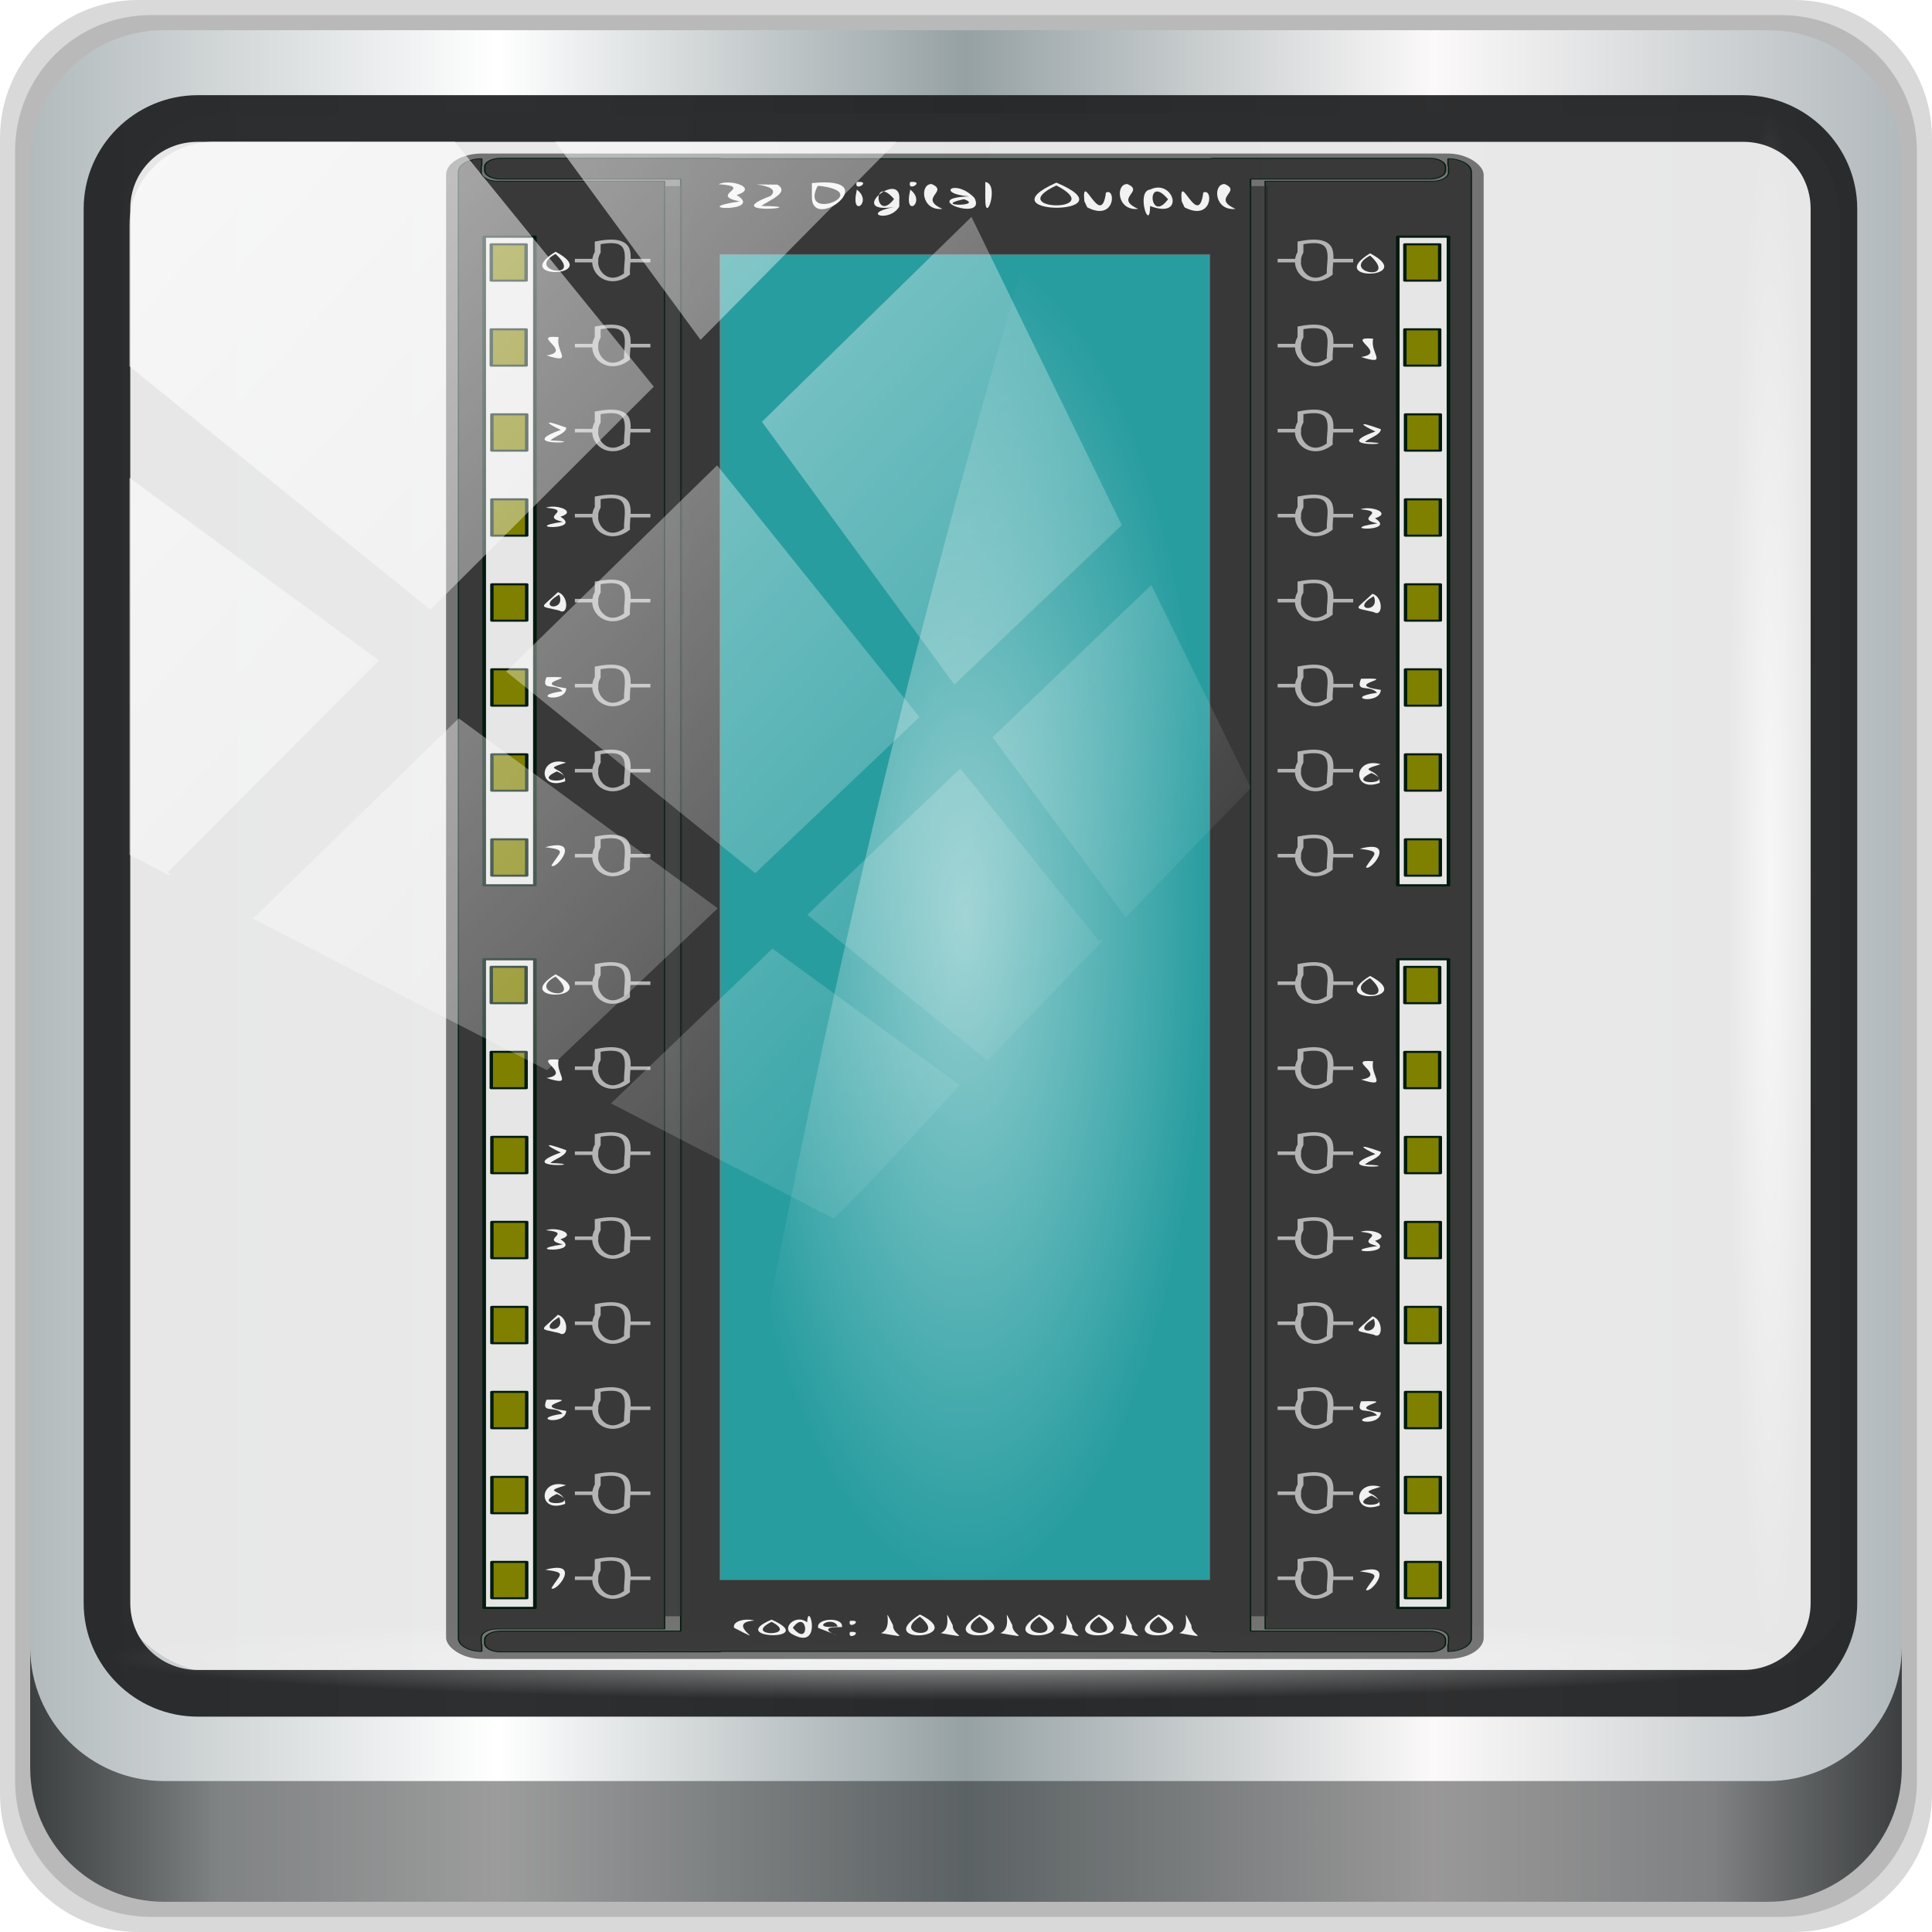 <?xml version="1.0" encoding="UTF-8" standalone="no"?>
<!-- Created with Inkscape (http://www.inkscape.org/) -->

<svg
   xmlns:dc="http://purl.org/dc/elements/1.1/"
   xmlns:cc="http://creativecommons.org/ns#"
   xmlns:rdf="http://www.w3.org/1999/02/22-rdf-syntax-ns#"
   xmlns:svg="http://www.w3.org/2000/svg"
   xmlns="http://www.w3.org/2000/svg"
   xmlns:xlink="http://www.w3.org/1999/xlink"
   xmlns:sodipodi="http://sodipodi.sourceforge.net/DTD/sodipodi-0.dtd"
   xmlns:inkscape="http://www.inkscape.org/namespaces/inkscape"
   width="96"
   height="96"
   viewBox="0 0 96 96"
   version="1.1"
   id="svg1072"
   inkscape:version="0.92.2 5c3e80d, 2017-08-06"
   sodipodi:docname="ups.svg">
  <title
     id="title4179">Lila-HD-Icon-Theme</title>
  <defs
     id="defs1066">
    <linearGradient
       inkscape:collect="always"
       id="linearGradient1609">
      <stop
         style="stop-color:#ffffff;stop-opacity:1;"
         offset="0"
         id="stop1605" />
      <stop
         style="stop-color:#ffffff;stop-opacity:0;"
         offset="1"
         id="stop1607" />
    </linearGradient>
    <linearGradient
       y2="47"
       x2="90"
       y1="47"
       x1="6"
       gradientTransform="matrix(1.107,0,0,1.107,-4.994,-3.621)"
       gradientUnits="userSpaceOnUse"
       id="linearGradient4071"
       xlink:href="#linearGradient6139-0"
       inkscape:collect="always" />
    <linearGradient
       id="linearGradient6139-0">
      <stop
         style="stop-color:#b2babc;stop-opacity:1"
         offset="0"
         id="stop6141-2" />
      <stop
         id="stop6151-0"
         offset="0.25"
         style="stop-color:#ffffff;stop-opacity:1;" />
      <stop
         id="stop6147-1"
         offset="0.5"
         style="stop-color:#96a1a4;stop-opacity:1" />
      <stop
         style="stop-color:#fbf9f9;stop-opacity:1;"
         offset="0.75"
         id="stop6149-4" />
      <stop
         style="stop-color:#b2b9bc;stop-opacity:1"
         offset="1"
         id="stop6143-4" />
    </linearGradient>
    <linearGradient
       gradientUnits="userSpaceOnUse"
       y2="88.172"
       x2="94.5"
       y1="88.172"
       x1="1.5"
       id="linearGradient4129"
       xlink:href="#linearGradient3832-0-6-1-1"
       inkscape:collect="always"
       gradientTransform="translate(0.149,0.415)" />
    <linearGradient
       id="linearGradient3832-0-6-1-1">
      <stop
         id="stop3834-6-3-7-1"
         offset="0"
         style="stop-color:#000000;stop-opacity:1;" />
      <stop
         style="stop-color:#000000;stop-opacity:0.588;"
         offset="0.1"
         id="stop3872-2-4" />
      <stop
         id="stop3844-6-2-7-6"
         offset="0.9"
         style="stop-color:#000000;stop-opacity:0.588;" />
      <stop
         id="stop3836-5-0-2-9"
         offset="1"
         style="stop-color:#000000;stop-opacity:1;" />
    </linearGradient>
    <radialGradient
       r="43.199"
       fy="44.893"
       fx="13.948"
       cy="44.893"
       cx="13.948"
       gradientTransform="matrix(0.975,0,0,0.049,34.048,80.582)"
       gradientUnits="userSpaceOnUse"
       id="radialGradient7462"
       xlink:href="#linearGradient3737"
       inkscape:collect="always" />
    <linearGradient
       id="linearGradient3737">
      <stop
         id="stop3739"
         style="stop-color:#ffffff;stop-opacity:1"
         offset="0" />
      <stop
         id="stop3741"
         style="stop-color:#ffffff;stop-opacity:0"
         offset="1" />
    </linearGradient>
    <radialGradient
       r="43.199"
       fy="44.893"
       fx="13.948"
       cy="44.893"
       cx="13.948"
       gradientTransform="matrix(0.888,0,0,0.049,31.96,-90.317)"
       gradientUnits="userSpaceOnUse"
       id="radialGradient7464"
       xlink:href="#linearGradient3737"
       inkscape:collect="always" />
    <linearGradient
       y2="14.514"
       x2="50.528"
       y1="-28.642"
       x1="2.771"
       gradientUnits="userSpaceOnUse"
       id="linearGradient4767"
       xlink:href="#linearGradient3737"
       inkscape:collect="always" />
    <clipPath
       clipPathUnits="userSpaceOnUse"
       id="clipPath4156-4-1">
      <path
         style="opacity:0.6;fill:#ffffff;fill-opacity:1;stroke:none"
         d="m 27.046,-55.695 -14.214,13.321 h 0.061 l 15.653,21.771 10.231,-10.546 C 38.562,-32.302 27.468,-54.819 27.046,-55.695 Z M 9.647,-39.383 -5.241,-25.321 15.988,-7.806 26.372,-18.383 Z m 31.491,12.951 -9.741,9.714 8.945,12.458 7.781,-7.555 z m -49.84,4.379 -13.754,12.982 26.283,13.846 0.061,-0.062 -0.123,-0.062 L 13.599,-5.401 -8.702,-22.053 Z m 38.015,7.401 -9.803,9.775 11.579,9.559 7.628,-7.401 -8.669,-11.009 z m 20.187,5.674 -7.383,7.216 6.188,8.542 5.82,-6.137 z m -32.195,6.322 -9.557,9.498 13.662,7.185 7.934,-7.678 z m 23.312,2.374 -7.107,6.938 8.363,6.907 5.361,-5.674 -0.061,-0.092 -0.092,0.123 -6.464,-8.203 z m -8.73,8.542 -7.505,7.339 10.354,5.458 c 1.397,-1.321 5.675,-6.123 5.851,-6.322 z"
         id="path4158-0-8"
         inkscape:connector-curvature="0" />
    </clipPath>
    <linearGradient
       gradientUnits="userSpaceOnUse"
       y2="7.017"
       x2="45.448"
       y1="92.54"
       x1="45.448"
       gradientTransform="scale(1.006,0.994)"
       id="ButtonShadow-16">
      <stop
         id="stop3750-6"
         offset="0"
         style="stop-color:#000000;stop-opacity:1;" />
      <stop
         id="stop3752-4"
         offset="1"
         style="stop-color:#000000;stop-opacity:0.588;" />
    </linearGradient>
    <clipPath
       id="clipPath4355-7"
       clipPathUnits="userSpaceOnUse">
      <rect
         ry="6"
         rx="6"
         y="6"
         x="6"
         height="80"
         width="84"
         id="rect4357-5"
         style="fill:#ffffff;fill-opacity:1;fill-rule:nonzero;stroke:none" />
    </clipPath>
    <clipPath
       id="clipPath4355-9"
       clipPathUnits="userSpaceOnUse">
      <rect
         ry="6"
         rx="6"
         y="6"
         x="6"
         height="80"
         width="84"
         id="rect4357-1"
         style="fill:#ffffff;fill-opacity:1;fill-rule:nonzero;stroke:none" />
    </clipPath>
    <clipPath
       id="clipPath4355-1"
       clipPathUnits="userSpaceOnUse">
      <rect
         ry="6"
         rx="6"
         y="6"
         x="6"
         height="80"
         width="84"
         id="rect4357-9"
         style="fill:#ffffff;fill-opacity:1;fill-rule:nonzero;stroke:none" />
    </clipPath>
    <clipPath
       id="clipPath3943-52-0"
       clipPathUnits="userSpaceOnUse">
      <path
         inkscape:connector-curvature="0"
         style="color:#000000;display:inline;overflow:visible;visibility:visible;opacity:0.8;fill:#ff00ff;fill-opacity:1;fill-rule:nonzero;stroke:none;stroke-width:1;marker:none;enable-background:accumulate"
         d="m 69.781,20.844 -5,3.438 c 5.587,5.537 9,13.328 9,21.812 0,8.434 -3.377,16.096 -8.906,21.625 l 5,3.438 C 76.078,64.576 80,55.844 80,46.094 c 2e-6,-9.797 -3.963,-18.66 -10.219,-25.25 z M 40,24.062 28.906,36.219 H 21.5 c -0.823,0 -1.5,0.677 -1.5,1.5 v 1 14.844 1 c 0,0.823 0.684,1.61 1.5,1.5 h 7.406 L 40,68 V 66 26.062 Z m 20.594,3.281 -5,3.438 L 55.5,30.875 c 3.938,3.89 6.406,9.25 6.406,15.219 0,5.921 -2.43,11.148 -6.312,15.031 l 0.094,0.094 5.094,3.438 c 4.475,-4.908 7.25,-11.402 7.25,-18.562 0,-7.231 -2.879,-13.831 -7.438,-18.75 z m -9.25,6.5 -5.219,3.625 c 2.222,2.218 3.719,5.24 3.719,8.625 0,3.337 -1.459,6.228 -3.625,8.438 l 5.219,3.625 c 2.822,-3.237 4.531,-7.434 4.531,-12.062 0,-4.673 -1.754,-9.001 -4.625,-12.25 z"
         id="path3945-4-1" />
    </clipPath>
    <pattern
       height="5.181"
       patternUnits="userSpaceOnUse"
       width="30.066"
       id="Wavy-8">
      <path
         d="m7.597 0.061c-2.518-0.248-4.941 0.241-7.607 1.727v1.273c2.783-1.63 5.183-2.009 7.482-1.781 2.298 0.228 4.497 1.081 6.781 1.938 4.567 1.713 9.551 3.458 15.813-0.157l-0.004-1.273c-6.44 3.709-10.816 1.982-15.371 0.273-2.278-0.854-4.576-1.75-7.094-2z"
         style="fill:black"
         id="path5179-7" />
    </pattern>
    <pattern
       patternTransform="translate(0 0)"
       xlink:href="#Wavy-8"
       id="pattern5448" />
    <radialGradient
       inkscape:collect="always"
       xlink:href="#linearGradient1609"
       id="radialGradient1611"
       cx="328.607"
       cy="215.832"
       fx="328.607"
       fy="215.832"
       r="41.814"
       gradientTransform="matrix(1,0,0,4.488,0,-752.922)"
       gradientUnits="userSpaceOnUse" />
    <filter
       inkscape:collect="always"
       x="-0.012"
       y="-0.86"
       width="1.024"
       height="2.72"
       id="filter4645-9">
      <feGaussianBlur
         inkscape:collect="always"
         stdDeviation="0.85"
         id="feGaussianBlur4647-6" />
    </filter>
    <pattern
       inkscape:collect="always"
       patternTransform="matrix(-0.1,0,0,0.1,268.25,154.01)"
       xlink:href="#pattern5448-6"
       id="pattern7961" />
    <pattern
       patternTransform="translate(0 0)"
       xlink:href="#Wavy-8-7"
       id="pattern5448-6" />
    <pattern
       height="5.181"
       patternUnits="userSpaceOnUse"
       width="30.066"
       id="Wavy-8-7">
      <path
         d="m7.597 0.061c-2.518-0.248-4.941 0.241-7.607 1.727v1.273c2.783-1.63 5.183-2.009 7.482-1.781 2.298 0.228 4.497 1.081 6.781 1.938 4.567 1.713 9.551 3.458 15.813-0.157l-0.004-1.273c-6.44 3.709-10.816 1.982-15.371 0.273-2.278-0.854-4.576-1.75-7.094-2z"
         style="fill:black"
         id="path5179-7-5" />
    </pattern>
    <radialGradient
       inkscape:collect="always"
       xlink:href="#linearGradient1609"
       id="radialGradient1611-3"
       cx="328.607"
       cy="215.832"
       fx="328.607"
       fy="215.832"
       r="41.814"
       gradientTransform="matrix(1,0,0,4.488,0,-752.922)"
       gradientUnits="userSpaceOnUse" />
  </defs>
  <sodipodi:namedview
     id="base"
     pagecolor="#ffffff"
     bordercolor="#666666"
     borderopacity="1.0"
     inkscape:pageopacity="0.0"
     inkscape:pageshadow="2"
     inkscape:zoom="7.8541666"
     inkscape:cx="48"
     inkscape:cy="47.999974"
     inkscape:document-units="px"
     inkscape:current-layer="g2574"
     showgrid="false"
     inkscape:showpageshadow="false"
     units="px"
     inkscape:lockguides="true"
     inkscape:window-width="1280"
     inkscape:window-height="976"
     inkscape:window-x="0"
     inkscape:window-y="20"
     inkscape:window-maximized="1"
     inkscape:snap-global="false">
    <sodipodi:guide
       position="0,0"
       orientation="0,96"
       id="guide1621"
       inkscape:locked="true" />
    <sodipodi:guide
       position="96,0"
       orientation="-96,0"
       id="guide1623"
       inkscape:locked="true" />
    <sodipodi:guide
       position="96,96"
       orientation="0,-96"
       id="guide1625"
       inkscape:locked="true" />
    <sodipodi:guide
       position="0,96"
       orientation="96,0"
       id="guide1627"
       inkscape:locked="true" />
  </sodipodi:namedview>
  <g
     inkscape:label="Livello 1"
     inkscape:groupmode="layer"
     id="layer1"
     transform="translate(0,-1026.52)">
    <g
       transform="translate(-0.149,1026.105)"
       style="display:inline"
       id="g2574">
      <path
         inkscape:connector-curvature="0"
         id="path3288"
         d="M 89.292,0.415 H 7.006 c -3.799,0 -6.857,3.058 -6.857,6.857 V 89.558 c 0,3.799 3.058,6.857 6.857,6.857 H 89.292 c 3.799,0 6.857,-3.058 6.857,-6.857 V 7.272 c 0,-3.799 -3.058,-6.857 -6.857,-6.857 z"
         style="display:inline;opacity:0.15;fill:#000000;fill-opacity:1;fill-rule:nonzero;stroke:none" />
      <path
         style="display:inline;opacity:0.15;fill:#000000;fill-opacity:1;fill-rule:nonzero;stroke:none"
         d="M 88.649,1.165 H 7.649 c -3.739,0 -6.75,3.01 -6.75,6.75 V 88.915 c 0,3.74 3.011,6.75 6.75,6.75 H 88.649 c 3.74,0 6.75,-3.01 6.75,-6.75 V 7.915 c 0,-3.739 -3.01,-6.75 -6.75,-6.75 z"
         id="path4085"
         inkscape:connector-curvature="0" />
      <path
         inkscape:connector-curvature="0"
         id="rect4251-1"
         d="M 88.006,1.915 H 8.292 c -3.68,0 -6.643,2.963 -6.643,6.643 V 88.272 c 0,3.68 2.963,6.643 6.643,6.643 H 88.006 c 3.68,0 6.643,-2.963 6.643,-6.643 V 8.558 c 0,-3.68 -2.963,-6.643 -6.643,-6.643 z"
         style="display:inline;fill:url(#linearGradient4071);fill-opacity:1;fill-rule:nonzero;stroke:none" />
      <path
         sodipodi:nodetypes="sscccsccscccsss"
         inkscape:connector-curvature="0"
         id="path3400-6"
         d="m 11.468,6.038 c -2.9,0 -5.202,2.319 -5.202,5.24 v 21.712 7.336 40.445 c 1.114,1.707 3.014,2.849 5.202,2.849 h 4.161 66.583 4.161 c 2.188,0 4.088,-1.142 5.202,-2.849 V 40.326 32.99 11.278 c 0,-2.921 -2.302,-5.24 -5.202,-5.24 z"
         style="display:inline;opacity:0.96;fill:#e8e8e8;fill-opacity:1;fill-rule:nonzero;stroke:none;stroke-width:1.044" />
      <path
         style="color:#000000;font-style:normal;font-variant:normal;font-weight:normal;font-stretch:normal;font-size:medium;line-height:normal;font-family:Sans;-inkscape-font-specification:Sans;text-indent:0;text-align:start;text-decoration:none;text-decoration-line:none;letter-spacing:normal;word-spacing:normal;text-transform:none;writing-mode:lr-tb;direction:ltr;baseline-shift:baseline;text-anchor:start;display:inline;overflow:visible;visibility:visible;fill:#202223;fill-opacity:0.937;stroke:none;stroke-width:2.376;marker:none;enable-background:accumulate"
         d="m 9.974,5.144 c -3.117,0 -5.668,2.54 -5.668,5.646 v 69.278 c 0,3.106 2.551,5.646 5.668,5.646 H 86.766 c 3.117,0 5.668,-2.54 5.668,-5.646 V 10.79 c 0,-3.106 -2.551,-5.646 -5.668,-5.646 z m 0,2.319 H 86.766 c 1.888,0 3.352,1.48 3.352,3.327 v 69.278 c 0,1.846 -1.464,3.327 -3.352,3.327 H 9.974 c -1.888,0 -3.352,-1.48 -3.352,-3.327 V 10.79 c 0,-1.846 1.464,-3.327 3.352,-3.327 z"
         id="path4989"
         inkscape:connector-curvature="0" />
      <path
         id="path4118"
         d="m 1.649,82.259 v 6 c 0,3.68 2.976,6.656 6.656,6.656 H 87.993 c 3.68,0 6.656,-2.976 6.656,-6.656 v -6 c 0,3.68 -2.976,6.656 -6.656,6.656 H 8.305 c -3.68,0 -6.656,-2.976 -6.656,-6.656 z"
         style="display:inline;opacity:0.658;fill:url(#linearGradient4129);fill-opacity:1;fill-rule:nonzero;stroke:none"
         inkscape:connector-curvature="0" />
      <rect
         ry="4.25"
         rx="0"
         y="80.665"
         x="5.524"
         height="4.25"
         width="84.25"
         id="rect4131"
         style="opacity:0.55;fill:url(#radialGradient7462);fill-opacity:1;stroke:none" />
      <rect
         transform="rotate(90)"
         style="opacity:0.669;fill:url(#radialGradient7464);fill-opacity:1;stroke:none"
         id="rect4141"
         width="76.75"
         height="4.25"
         x="5.975"
         y="-90.234"
         rx="0"
         ry="4.25" />
      <g
         transform="matrix(0.291,0,0,0.176,-47.525,8.043)"
         style="display:inline;stroke:none"
         id="g1888">
        <g
           id="layer2"
           inkscape:label="fondo"
           style="display:inline"
           transform="translate(240,-0.086)">
          <g
             id="g17893">
            <g
               id="layer4-5"
               inkscape:label="ParteCentrale">
              <g
                 id="g4054"
                 transform="translate(-240,0.086)">
                <rect
                   id="rect3184"
                   style="opacity:0.505;fill:#000000;stroke-width:0"
                   rx="6.115"
                   ry="6.002"
                   height="425.02"
                   width="177.17"
                   y="-5.7616999e-06"
                   x="240" />
                <rect
                   id="rect4042"
                   ry="0.001"
                   style="fill:#333333;fill-opacity:0.506;filter:url(#filter4645-9)"
                   rx="0.001"
                   transform="matrix(0,-2.41,1.218,0,-685.71,425.47)"
                   height="2.371"
                   width="167.53"
                   y="872.83"
                   x="5.193" />
                <rect
                   id="rect4415-0"
                   style="fill:#333333;fill-opacity:0.506;filter:url(#filter4645-9)"
                   transform="matrix(0,-2.41,1.218,0,-785.71,425.47)"
                   rx="0.001"
                   ry="0.001"
                   height="2.371"
                   width="167.53"
                   y="872.83"
                   x="5.193" />
                <path
                   id="path4013"
                   style="fill:#000000;fill-opacity:0.506;stroke:#001a0d;stroke-width:0.2;stroke-linecap:square;stroke-linejoin:bevel;stroke-dashoffset:7.087"
                   inkscape:connector-curvature="0"
                   d="m 246.1,1.455 c -2.232,0.031 -4,1.689 -4,3.75 v 401.25 12.719 c 0,2.061 1.768,3.719 4,3.75 v -1.844 c -0.052,-0.189 -0.094,-0.39 -0.094,-0.594 v -1.469 c 0,-1.346 1.192,-2.438 2.688,-2.438 h 28.625 v -10.125 -398.66 h -28.625 c -1.496,0 -2.688,-1.091 -2.688,-2.438 v -1.469 c 0,-0.204 0.042,-0.404 0.094,-0.594 V 1.452 Z" />
                <path
                   id="path4017"
                   style="fill:#000000;fill-opacity:0.506;stroke:#001a0d;stroke-width:0.2;stroke-linecap:square;stroke-linejoin:bevel;stroke-dashoffset:7.087"
                   inkscape:connector-curvature="0"
                   d="m 411.07,1.455 c 2.232,0.031 4,1.689 4,3.75 v 401.25 12.719 c 0,2.061 -1.768,3.719 -4,3.75 v -1.844 c 0.052,-0.189 0.094,-0.39 0.094,-0.594 v -1.469 c 0,-1.346 -1.192,-2.438 -2.688,-2.438 h -28.625 v -10.125 -398.66 h 28.625 c 1.496,0 2.688,-1.091 2.688,-2.438 v -1.469 c 0,-0.204 -0.042,-0.404 -0.094,-0.594 V 1.452 Z" />
                <path
                   id="rect3188"
                   style="fill:#000000;fill-opacity:0.506;stroke:#001a0d;stroke-width:0.234;stroke-linecap:square;stroke-linejoin:bevel;stroke-dashoffset:7.087"
                   inkscape:connector-curvature="0"
                   d="m 249.28,1.344 c -1.496,0 -2.688,1.091 -2.688,2.438 v 1 c 0,1.346 1.192,2.438 2.688,2.438 h 30.781 v 409.94 H 249.28 c -1.496,0 -2.688,1.091 -2.688,2.438 v 1 c 0,1.346 1.192,2.438 2.688,2.438 h 37.062 c 0.28,0 0.527,-0.054 0.781,-0.125 h 83.25 c 0.252,0.071 0.502,0.125 0.781,0.125 h 36.844 c 1.487,0 2.656,-1.091 2.656,-2.438 v -1 c 0,-1.346 -1.169,-2.438 -2.656,-2.438 h -30.625 V 7.219 h 30.625 c 1.487,0 2.656,-1.091 2.656,-2.438 v -1 c 0,-1.346 -1.169,-2.438 -2.656,-2.438 h -36.844 c -0.279,0 -0.529,0.054 -0.781,0.125 h -83.25 c -0.254,-0.071 -0.501,-0.125 -0.781,-0.125 z" />
              </g>
            </g>
          </g>
        </g>
        <g
           id="layer7"
           inkscape:label="text"
           style="display:inline"
           transform="translate(240,-0.086)">
          <g
             id="text4950"
             inkscape:transform-center-x="26.87799"
             inkscape:transform-center-y="137.58971"
             style="fill:#f2f2f2">
            <path
               inkscape:connector-curvature="0"
               id="path3325"
               d="m 49.618,11.798 c 4.941,5.047 -9.025,4.1 0.522,1.811 -5.552,-1.857 2.726,-4.099 -3.599,-4.854 1.956,-1.637 6.904,1.091 3.076,3.043" />
            <path
               inkscape:connector-curvature="0"
               id="path3327"
               d="m 53.846,14.899 c 9.765,0.111 -7.756,2.917 1.562,-2.822 2.534,-3.805 -7.338,-3.289 1.167,-3.203 2.258,2.264 -1.632,4.527 -2.729,6.025" />
            <path
               inkscape:connector-curvature="0"
               id="path3329"
               d="m 63.446,9.249 c -3.25,10.417 9.779,1.941 0.449,-8e-5 H 63.446 M 62.46,8.439 c 12.913,-2.216 -0.273,14.639 2e-5,3.576 0,-1.192 0,-2.384 0,-3.576" />
            <path
               inkscape:connector-curvature="0"
               id="path3331"
               d="m 70.116,10.26 c 2.844,3.504 -1.151,8.384 0,0.269 z m 0,-2.129 c 2.737,-0.42 -0.561,3.069 0,0 z" />
            <path
               inkscape:connector-curvature="0"
               id="path3333"
               d="m 76.488,12.931 c -3.817,-7.315 -3.227,7.022 0,0 z m 0.898,2.119 c -1.653,4.681 -6.804,1.994 -0.898,0.161 -8.374,2.065 1.379,-10.865 0.898,-1.98 0,0.606 0,1.212 0,1.819" />
            <path
               inkscape:connector-curvature="0"
               id="path3335"
               d="m 79.237,10.26 c 2.844,3.504 -1.151,8.384 0,0.269 z m 0,-2.129 c 2.737,-0.42 -0.561,3.069 0,0 z" />
            <path
               inkscape:connector-curvature="0"
               id="path3337"
               d="m 82.899,8.707 c 3.071,2.138 -2.368,3.884 1.851,7.012 -3.644,0.664 -3.892,-7.096 -1.851,-7.012" />
            <path
               inkscape:connector-curvature="0"
               id="path3339"
               d="m 88.422,12.98 c -5.801,2.065 3.615,2.108 0,3e-5 m 1.792,-0.371 c 2.212,6.936 -9.891,0.061 -0.898,-0.42 -5.911,-0.814 -2.39,-5.185 0.898,0.42" />
            <path
               inkscape:connector-curvature="0"
               id="path3341"
               d="m 92.069,8.131 c 2.513,0.486 -0.033,12.618 0,4.626 0,-1.542 0,-3.084 0,-4.626 z" />
            <path
               inkscape:connector-curvature="0"
               id="path3343"
               d="m 104.21,9.108 c -9.359,7.21 9.057,7.741 0,0 z m 0,-0.801 c 13.376,9.317 -13.047,9.595 0,0 z" />
            <path
               inkscape:connector-curvature="0"
               id="path3345"
               d="m 108.99,13.571 c -0.535,-9.219 2.851,8.22 3.682,-2.438 1.739,-1.536 1.623,8.274 -3.193,4.152 l -0.488,-1.714" />
            <path
               inkscape:connector-curvature="0"
               id="path3347"
               d="m 116.32,8.707 c 3.071,2.138 -2.368,3.884 1.851,7.012 -3.644,0.664 -3.892,-7.096 -1.851,-7.012" />
            <path
               inkscape:connector-curvature="0"
               id="path3349"
               d="m 120.22,14.909 c -0.047,7.809 -2.491,-4.199 0,-4.648 3.962,-3.199 6.176,8.553 0,4.648 m 3.057,-1.909 c -3.835,-7.516 -3.185,7.236 0,0 z" />
            <path
               inkscape:connector-curvature="0"
               id="path3351"
               d="m 125.61,13.571 c -0.535,-9.219 2.851,8.22 3.682,-2.438 1.739,-1.536 1.623,8.274 -3.193,4.152 l -0.488,-1.714" />
            <path
               inkscape:connector-curvature="0"
               id="path3353"
               d="m 132.94,8.707 c 3.071,2.138 -2.368,3.884 1.851,7.012 -3.644,0.664 -3.892,-7.096 -1.851,-7.012" />
          </g>
          <g
             id="text4954"
             inkscape:transform-center-x="26.87799"
             inkscape:transform-center-y="137.58971"
             style="fill:#f2f2f2">
            <path
               inkscape:connector-curvature="0"
               id="path3356"
               d="m 52.625,414.28 c -5.491,0.601 3.281,7.717 -3.461,2.023 -0.282,-1.977 2.063,-2.748 3.461,-2.023" />
            <path
               inkscape:connector-curvature="0"
               id="path3358"
               d="m 55.578,414.62 c -5.148,4.281 4.969,4.279 0,0 z m 0,-0.609 c 8.322,6.122 -8.027,5.587 0,0 z" />
            <path
               inkscape:connector-curvature="0"
               id="path3360"
               d="m 61.652,414.78 c 0.199,-6.895 2.866,8.577 -2.695,3.191 -1.704,-1.8 0.842,-5.659 2.695,-3.191 m -2.449,1.527 c 3.062,6.021 2.556,-5.787 0,0 z" />
            <path
               inkscape:connector-curvature="0"
               id="path3362"
               d="m 67.594,416.12 c -6.681,-0.309 3.785,5.136 -4.055,0.223 -0.453,-2.828 4.377,-3.191 4.055,-0.223 m -0.719,-0.211 c -0.973,-3.396 -5.083,1.089 10e-6,-9e-5" />
            <path
               inkscape:connector-curvature="0"
               id="path3364"
               d="m 68.957,417.5 c 2.547,-0.402 -0.496,2.775 0,0 z m 0,-3.144 c 2.547,-0.402 -0.496,2.775 0,0 z" />
            <path
               inkscape:connector-curvature="0"
               id="path3366"
               d="m 74.262,417.82 c 2.453,-1.556 -0.118,-9.265 2.07,-2.197 -0.167,2.925 3.612,3.81 -2.07,2.197" />
            <path
               inkscape:connector-curvature="0"
               id="path3368"
               d="m 80.906,413.18 c -5.138,5.524 4.961,6.653 0,0 z m 0,-0.625 c 8.596,6.931 -8.281,8.728 0,0 z" />
            <path
               inkscape:connector-curvature="0"
               id="path3370"
               d="m 84.449,417.82 c 2.453,-1.556 -0.118,-9.265 2.07,-2.197 -0.167,2.925 3.612,3.81 -2.07,2.197" />
            <path
               inkscape:connector-curvature="0"
               id="path3372"
               d="m 91.094,413.18 c -5.138,5.524 4.961,6.653 0,0 z m 0,-0.625 c 8.596,6.931 -8.281,8.728 0,0 z" />
            <path
               inkscape:connector-curvature="0"
               id="path3374"
               d="m 94.637,417.82 c 2.453,-1.556 -0.118,-9.265 2.07,-2.197 -0.167,2.925 3.612,3.81 -2.07,2.197" />
            <path
               inkscape:connector-curvature="0"
               id="path3376"
               d="m 101.28,413.18 c -5.138,5.524 4.961,6.653 0,0 z m 0,-0.625 c 8.596,6.931 -8.281,8.728 0,0 z" />
            <path
               inkscape:connector-curvature="0"
               id="path3378"
               d="m 104.82,417.82 c 2.453,-1.556 -0.118,-9.265 2.07,-2.197 -0.167,2.925 3.612,3.81 -2.07,2.197" />
            <path
               inkscape:connector-curvature="0"
               id="path3380"
               d="m 111.47,413.18 c -5.138,5.524 4.961,6.653 0,0 z m 0,-0.625 c 8.596,6.931 -8.281,8.728 0,0 z" />
            <path
               inkscape:connector-curvature="0"
               id="path3382"
               d="m 115.01,417.82 c 2.453,-1.556 -0.118,-9.265 2.07,-2.197 -0.167,2.925 3.612,3.81 -2.07,2.197" />
            <path
               inkscape:connector-curvature="0"
               id="path3384"
               d="m 121.66,413.18 c -5.138,5.524 4.961,6.653 0,0 z m 0,-0.625 c 8.596,6.931 -8.281,8.728 0,0 z" />
            <path
               inkscape:connector-curvature="0"
               id="path3386"
               d="m 125.2,417.82 c 2.453,-1.556 -0.118,-9.265 2.07,-2.197 -0.167,2.925 3.612,3.81 -2.07,2.197" />
          </g>
          <g
             id="flowRoot5729"
             style="line-height:0.01%;font-family:sans-serif;letter-spacing:0px;word-spacing:0px;fill:#000000"
             transform="matrix(-0.1,0,0,0.1,268.25,154.01)"
             aria-label=" " />
          <path
             inkscape:connector-curvature="0"
             id="rect3052"
             d="m 249.065,176.91 c -6.21,0.243 -12.613,-0.491 -18.699,0.376 -0.6,4.531 -0.65,9.574 0,14.104 6.366,0.622 13.243,0.626 19.609,0 0.6,-4.531 0.65,-9.574 0,-14.104 z"
             style="display:none;opacity:0.027;fill:url(#pattern7961);fill-rule:evenodd;stroke:#000000;stroke-width:0.1px" />
        </g>
        <g
           id="layer3"
           inkscape:label="Bobina"
           style="display:inline"
           transform="translate(240,-0.086)">
          <g
             id="g4508"
             transform="translate(48.389,-627.01)" />
          <g
             id="g5604"
             transform="translate(48.389,-603.01)" />
          <g
             id="g5612"
             transform="translate(48.389,-579.01)" />
          <g
             id="g5620"
             transform="translate(48.389,-555.01)" />
          <g
             id="g5628"
             transform="translate(48.389,-531.01)" />
          <g
             id="g5636"
             transform="translate(48.389,-507.01)" />
          <g
             id="g5644"
             transform="translate(48.389,-483.01)" />
          <g
             id="g5652"
             transform="translate(48.389,-459.01)" />
          <g
             id="g5660"
             transform="translate(-71.611,-627.01)" />
          <g
             id="g5668"
             transform="translate(-71.611,-603.01)" />
          <g
             id="g5676"
             transform="translate(-71.611,-579.01)" />
          <g
             id="g5684"
             transform="translate(-71.611,-555.01)" />
          <g
             id="g5692"
             transform="translate(-71.611,-531.01)" />
          <g
             id="g5700"
             transform="translate(-71.611,-507.01)" />
          <g
             id="g5708"
             transform="translate(-71.611,-483.01)" />
          <g
             id="g5716"
             transform="translate(-71.611,-459.01)" />
          <g
             id="g5724"
             transform="translate(48.389,-831.01)" />
          <g
             id="g5732"
             transform="translate(48.389,-807.01)" />
          <g
             id="g5740"
             transform="translate(48.389,-783.01)" />
          <g
             id="g5748"
             transform="translate(48.389,-759.01)" />
          <g
             id="g5756"
             transform="translate(48.389,-735.01)" />
          <g
             id="g5764"
             transform="translate(48.389,-711.01)" />
          <g
             id="g5772"
             transform="translate(48.389,-687.01)" />
          <g
             id="g5780"
             transform="translate(48.389,-663.01)" />
          <g
             id="g5788"
             transform="translate(-71.611,-831.01)" />
          <g
             id="g5796"
             transform="translate(-71.611,-807.01)" />
          <g
             id="g5804"
             transform="translate(-71.611,-783.01)" />
          <g
             id="g5812"
             transform="translate(-71.611,-759.01)" />
          <g
             id="g5820"
             transform="translate(-71.611,-735.01)" />
          <g
             id="g5828"
             transform="translate(-71.611,-711.01)" />
          <g
             id="g5836"
             transform="translate(-71.611,-687.01)" />
          <g
             id="g5844"
             transform="translate(-71.611,-663.01)">
            <path
               inkscape:connector-curvature="0"
               id="path5850"
               d="m 93.6,861.33 c 1.333,0 2.666,0 3.998,0 m 4.902,0 c 1.333,0 2.666,0 3.998,0 M 97.5,856.32 c 6.722,-2.122 4.852,4.348 5,8.799 -3.407,4.377 -6.639,-1.505 -5,-6.132 0,-0.889 0,-1.778 0,-2.667 z m -3.9,-18.99 c 1.333,0 2.666,0 3.998,0 m 4.902,0 c 1.333,0 2.666,0 3.998,0 M 97.5,832.32 c 6.722,-2.122 4.852,4.348 5,8.799 -3.407,4.377 -6.639,-1.505 -5,-6.132 0,-0.889 0,-1.778 0,-2.667 z m -3.9,-18.99 c 1.333,0 2.666,0 3.998,0 m 4.902,0 c 1.333,0 2.666,0 3.998,0 M 97.5,808.32 c 6.722,-2.122 4.852,4.348 5,8.799 -3.407,4.377 -6.639,-1.505 -5,-6.132 0,-0.889 0,-1.778 0,-2.667 z m -3.9,-18.99 c 1.333,0 2.666,0 3.998,0 m 4.902,0 c 1.333,0 2.666,0 3.998,0 M 97.5,784.32 c 6.722,-2.122 4.852,4.348 5,8.799 -3.407,4.377 -6.639,-1.505 -5,-6.132 0,-0.889 0,-1.778 0,-2.667 z m -3.9,-18.99 c 1.333,0 2.666,0 3.998,0 m 4.902,0 c 1.333,0 2.666,0 3.998,0 M 97.5,760.32 c 6.722,-2.122 4.852,4.348 5,8.799 -3.407,4.377 -6.639,-1.505 -5,-6.132 0,-0.889 0,-1.778 0,-2.667 z m -3.9,-18.99 c 1.333,0 2.666,0 3.998,0 m 4.902,0 c 1.333,0 2.666,0 3.998,0 M 97.5,736.32 c 6.722,-2.122 4.852,4.348 5,8.799 -3.407,4.377 -6.639,-1.505 -5,-6.132 0,-0.889 0,-1.778 0,-2.667 z m -3.9,-18.99 c 1.333,0 2.666,0 3.998,0 m 4.902,0 c 1.333,0 2.666,0 3.998,0 M 97.5,712.32 c 6.722,-2.122 4.852,4.348 5,8.799 -3.407,4.377 -6.639,-1.505 -5,-6.132 0,-0.889 0,-1.778 0,-2.667 z m -3.9,-18.99 c 1.333,0 2.666,0 3.998,0 m 4.902,0 c 1.333,0 2.666,0 3.998,0 M 97.5,688.32 c 6.722,-2.122 4.852,4.348 5,8.799 -3.407,4.377 -6.639,-1.505 -5,-6.132 0,-0.889 0,-1.778 0,-2.667 z m 116.1,173.01 c 1.333,0 2.666,0 3.998,0 m 4.902,0 c 1.333,0 2.666,0 3.998,0 M 217.5,856.32 c 6.722,-2.122 4.852,4.348 5,8.799 -3.407,4.377 -6.639,-1.505 -5,-6.132 0,-0.889 0,-1.778 0,-2.667 z m -3.9,-18.99 c 1.333,0 2.666,0 3.998,0 m 4.902,0 c 1.333,0 2.666,0 3.998,0 M 217.5,832.32 c 6.722,-2.122 4.852,4.348 5,8.799 -3.407,4.377 -6.639,-1.505 -5,-6.132 0,-0.889 0,-1.778 0,-2.667 z m -3.9,-18.99 c 1.333,0 2.666,0 3.998,0 m 4.902,0 c 1.333,0 2.666,0 3.998,0 M 217.5,808.32 c 6.722,-2.122 4.852,4.348 5,8.799 -3.407,4.377 -6.639,-1.505 -5,-6.132 0,-0.889 0,-1.778 0,-2.667 z m -3.9,-18.99 c 1.333,0 2.666,0 3.998,0 m 4.902,0 c 1.333,0 2.666,0 3.998,0 M 217.5,784.32 c 6.722,-2.122 4.852,4.348 5,8.799 -3.407,4.377 -6.639,-1.505 -5,-6.132 0,-0.889 0,-1.778 0,-2.667 z m -3.9,-18.99 c 1.333,0 2.666,0 3.998,0 m 4.902,0 c 1.333,0 2.666,0 3.998,0 M 217.5,760.32 c 6.722,-2.122 4.852,4.348 5,8.799 -3.407,4.377 -6.639,-1.505 -5,-6.132 0,-0.889 0,-1.778 0,-2.667 z m -3.9,-18.99 c 1.333,0 2.666,0 3.998,0 m 4.902,0 c 1.333,0 2.666,0 3.998,0 M 217.5,736.32 c 6.722,-2.122 4.852,4.348 5,8.799 -3.407,4.377 -6.639,-1.505 -5,-6.132 0,-0.889 0,-1.778 0,-2.667 z m -3.9,-18.99 c 1.333,0 2.666,0 3.998,0 m 4.902,0 c 1.333,0 2.666,0 3.998,0 M 217.5,712.32 c 6.722,-2.122 4.852,4.348 5,8.799 -3.407,4.377 -6.639,-1.505 -5,-6.132 0,-0.889 0,-1.778 0,-2.667 z m -3.9,-18.99 c 1.333,0 2.666,0 3.998,0 m 4.902,0 c 1.333,0 2.666,0 3.998,0 M 217.5,688.32 c 6.722,-2.122 4.852,4.348 5,8.799 -3.407,4.377 -6.639,-1.505 -5,-6.132 0,-0.889 0,-1.778 0,-2.667 z M 93.6,1065.33 c 1.333,0 2.666,0 3.998,0 m 4.902,0 c 1.333,0 2.666,0 3.998,0 M 97.5,1060.32 c 6.722,-2.122 4.852,4.348 5,8.799 -3.407,4.377 -6.639,-1.505 -5,-6.132 0,-0.889 0,-1.778 0,-2.667 z m -3.9,-18.99 c 1.333,0 2.666,0 3.998,0 m 4.902,0 c 1.333,0 2.666,0 3.998,0 M 97.5,1036.32 c 6.722,-2.122 4.852,4.348 5,8.799 -3.407,4.377 -6.639,-1.505 -5,-6.132 0,-0.889 0,-1.778 0,-2.667 z m -3.9,-18.99 c 1.333,0 2.666,0 3.998,0 m 4.902,0 c 1.333,0 2.666,0 3.998,0 M 97.5,1012.32 c 6.722,-2.122 4.852,4.348 5,8.799 -3.407,4.377 -6.639,-1.505 -5,-6.132 0,-0.889 0,-1.778 0,-2.667 z m -3.9,-18.99 c 1.333,0 2.666,0 3.998,0 m 4.902,0 c 1.333,0 2.666,0 3.998,0 M 97.5,988.32 c 6.722,-2.122 4.852,4.348 5,8.799 -3.407,4.377 -6.639,-1.505 -5,-6.132 0,-0.889 0,-1.778 0,-2.667 z m -3.9,-18.99 c 1.333,0 2.666,0 3.998,0 m 4.902,0 c 1.333,0 2.666,0 3.998,0 M 97.5,964.32 c 6.722,-2.122 4.852,4.348 5,8.799 -3.407,4.377 -6.639,-1.505 -5,-6.132 0,-0.889 0,-1.778 0,-2.667 z m -3.9,-18.99 c 1.333,0 2.666,0 3.998,0 m 4.902,0 c 1.333,0 2.666,0 3.998,0 M 97.5,940.32 c 6.722,-2.122 4.852,4.348 5,8.799 -3.407,4.377 -6.639,-1.505 -5,-6.132 0,-0.889 0,-1.778 0,-2.667 z m -3.9,-18.99 c 1.333,0 2.666,0 3.998,0 m 4.902,0 c 1.333,0 2.666,0 3.998,0 M 97.5,916.32 c 6.722,-2.122 4.852,4.348 5,8.799 -3.407,4.377 -6.639,-1.505 -5,-6.132 0,-0.889 0,-1.778 0,-2.667 z m -3.9,-18.99 c 1.333,0 2.666,0 3.998,0 m 4.902,0 c 1.333,0 2.666,0 3.998,0 M 97.5,892.32 c 6.722,-2.122 4.852,4.348 5,8.799 -3.407,4.377 -6.639,-1.505 -5,-6.132 0,-0.889 0,-1.778 0,-2.667 z m 116.1,173.01 c 1.333,0 2.666,0 3.998,0 m 4.902,0 c 1.333,0 2.666,0 3.998,0 m -8.998,-5.01 c 6.722,-2.122 4.852,4.348 5,8.799 -3.407,4.377 -6.639,-1.505 -5,-6.132 0,-0.889 0,-1.778 0,-2.667 z m -3.9,-18.99 c 1.333,0 2.666,0 3.998,0 m 4.902,0 c 1.333,0 2.666,0 3.998,0 m -8.998,-5.01 c 6.722,-2.122 4.852,4.348 5,8.799 -3.407,4.377 -6.639,-1.505 -5,-6.132 0,-0.889 0,-1.778 0,-2.667 z m -3.9,-18.99 c 1.333,0 2.666,0 3.998,0 m 4.902,0 c 1.333,0 2.666,0 3.998,0 m -8.998,-5.01 c 6.722,-2.122 4.852,4.348 5,8.799 -3.407,4.377 -6.639,-1.505 -5,-6.132 0,-0.889 0,-1.778 0,-2.667 z m -3.9,-18.99 c 1.333,0 2.666,0 3.998,0 m 4.902,0 c 1.333,0 2.666,0 3.998,0 M 217.5,988.32 c 6.722,-2.122 4.852,4.348 5,8.799 -3.407,4.377 -6.639,-1.505 -5,-6.132 0,-0.889 0,-1.778 0,-2.667 z m -3.9,-18.99 c 1.333,0 2.666,0 3.998,0 m 4.902,0 c 1.333,0 2.666,0 3.998,0 M 217.5,964.32 c 6.722,-2.122 4.852,4.348 5,8.799 -3.407,4.377 -6.639,-1.505 -5,-6.132 0,-0.889 0,-1.778 0,-2.667 z m -3.9,-18.99 c 1.333,0 2.666,0 3.998,0 m 4.902,0 c 1.333,0 2.666,0 3.998,0 M 217.5,940.32 c 6.722,-2.122 4.852,4.348 5,8.799 -3.407,4.377 -6.639,-1.505 -5,-6.132 0,-0.889 0,-1.778 0,-2.667 z m -3.9,-18.99 c 1.333,0 2.666,0 3.998,0 m 4.902,0 c 1.333,0 2.666,0 3.998,0 M 217.5,916.32 c 6.722,-2.122 4.852,4.348 5,8.799 -3.407,4.377 -6.639,-1.505 -5,-6.132 0,-0.889 0,-1.778 0,-2.667 z m -3.9,-18.99 c 1.333,0 2.666,0 3.998,0 m 4.902,0 c 1.333,0 2.666,0 3.998,0 M 217.5,892.32 c 6.722,-2.122 4.852,4.348 5,8.799 -3.407,4.377 -6.639,-1.505 -5,-6.132 0,-0.889 0,-1.778 0,-2.667 z"
               style="fill:none;stroke:#b3b3b3;stroke-width:1px" />
          </g>
        </g>
        <g
           id="layer6"
           inkscape:label="Led"
           style="display:inline"
           transform="translate(240,-0.086)">
          <path
             inkscape:connector-curvature="0"
             id="rect18013"
             style="opacity:0.522;fill:#1af9ff;fill-opacity:1;stroke:#808080;stroke-width:0.227;stroke-linecap:square;stroke-linejoin:round;stroke-dashoffset:7.087"
             d="m 46.796,28.608 h 83.573 c 0.002,0 0.004,0.004 0.004,0.008 v 374.13 c 0,0.005 -0.002,0.008 -0.004,0.008 H 46.796 c -0.002,0 -0.004,-0.004 -0.004,-0.008 v -374.13 c 0,-0.005 0.002,-0.008 0.004,-0.008 z" />
          <g
             id="text18015"
             inkscape:transform-center-x="26.87799"
             style="fill:#f2f2f2"
             inkscape:transform-center-y="137.58971" />
          <g
             id="text18073"
             inkscape:transform-center-x="26.87799"
             style="fill:#f2f2f2"
             inkscape:transform-center-y="137.58971" />
          <g
             id="text18081"
             inkscape:transform-center-x="26.87799"
             style="fill:#f2f2f2"
             inkscape:transform-center-y="137.58971" />
          <g
             id="text18089"
             inkscape:transform-center-x="26.87799"
             style="fill:#f2f2f2"
             inkscape:transform-center-y="137.58971" />
          <path
             id="rect18033"
             d="m 6.512,23.568 h 8.647 c 0.002,0 0.004,0.004 0.004,0.008 v 183.11 c 0,0.005 -0.002,0.008 -0.004,0.008 H 6.512 c -0.002,0 -0.004,-0.004 -0.004,-0.008 v -183.11 c 0,-0.004 0.002,-0.008 0.004,-0.008 z"
             style="fill:#e6e6e6;stroke:#001a0d;stroke-width:0.615;stroke-linecap:square;stroke-linejoin:bevel;stroke-dashoffset:7.087"
             inkscape:connector-curvature="0" />
          <path
             id="rect18039"
             d="m 7.723,49.714 h 5.935 c 0.002,0 0.004,0.004 0.004,0.008 v 10.247 c 0,0.005 -0.002,0.008 -0.004,0.008 H 7.723 c -0.002,0 -0.004,-0.004 -0.004,-0.008 v -10.247 c 0,-0.005 0.002,-0.008 0.004,-0.008 z"
             style="fill:#808000;stroke:#001a0d;stroke-width:0.582;stroke-linecap:square;stroke-linejoin:bevel;stroke-dashoffset:7.087"
             inkscape:connector-curvature="0" />
          <path
             id="rect18043"
             d="m 7.827,73.714 h 5.935 c 0.002,0 0.004,0.004 0.004,0.008 v 10.247 c 0,0.005 -0.002,0.008 -0.004,0.008 H 7.827 c -0.002,0 -0.004,-0.004 -0.004,-0.008 v -10.247 c 0,-0.005 0.002,-0.008 0.004,-0.008 z"
             style="fill:#808000;stroke:#001a0d;stroke-width:0.582;stroke-linecap:square;stroke-linejoin:bevel;stroke-dashoffset:7.087"
             inkscape:connector-curvature="0" />
          <path
             id="rect18047"
             d="m 7.827,97.714 h 5.935 c 0.002,0 0.004,0.004 0.004,0.008 v 10.247 c 0,0.005 -0.002,0.008 -0.004,0.008 H 7.827 c -0.002,0 -0.004,-0.004 -0.004,-0.008 v -10.247 c 0,-0.005 0.002,-0.008 0.004,-0.008 z"
             style="fill:#808000;stroke:#001a0d;stroke-width:0.582;stroke-linecap:square;stroke-linejoin:bevel;stroke-dashoffset:7.087"
             inkscape:connector-curvature="0" />
          <path
             id="rect18035"
             d="m 7.723,25.714 h 5.935 c 0.002,0 0.004,0.004 0.004,0.008 v 10.247 c 0,0.005 -0.002,0.008 -0.004,0.008 H 7.723 c -0.002,0 -0.004,-0.004 -0.004,-0.008 v -10.247 c 0,-0.005 0.002,-0.008 0.004,-0.008 z"
             style="fill:#808000;stroke:#001a0d;stroke-width:0.582;stroke-linecap:square;stroke-linejoin:bevel;stroke-dashoffset:7.087"
             inkscape:connector-curvature="0" />
          <path
             id="rect3315"
             d="m 7.827,121.71 h 5.935 c 0.002,0 0.004,0.004 0.004,0.008 v 10.247 c 0,0.005 -0.002,0.008 -0.004,0.008 H 7.827 c -0.002,0 -0.004,-0.004 -0.004,-0.008 v -10.247 c 0,-0.005 0.002,-0.008 0.004,-0.008 z"
             style="fill:#808000;stroke:#001a0d;stroke-width:0.582;stroke-linecap:square;stroke-linejoin:bevel;stroke-dashoffset:7.087"
             inkscape:connector-curvature="0" />
          <path
             id="rect3319"
             d="m 7.827,145.71 h 5.935 c 0.002,0 0.004,0.004 0.004,0.008 v 10.247 c 0,0.005 -0.002,0.008 -0.004,0.008 H 7.827 c -0.002,0 -0.004,-0.004 -0.004,-0.008 v -10.247 c 0,-0.005 0.002,-0.008 0.004,-0.008 z"
             style="fill:#808000;stroke:#001a0d;stroke-width:0.582;stroke-linecap:square;stroke-linejoin:bevel;stroke-dashoffset:7.087"
             inkscape:connector-curvature="0" />
          <path
             id="rect3323"
             d="m 7.827,169.71 h 5.935 c 0.002,0 0.004,0.004 0.004,0.008 v 10.247 c 0,0.005 -0.002,0.008 -0.004,0.008 H 7.827 c -0.002,0 -0.004,-0.004 -0.004,-0.008 v -10.247 c 0,-0.005 0.002,-0.008 0.004,-0.008 z"
             style="fill:#808000;stroke:#001a0d;stroke-width:0.582;stroke-linecap:square;stroke-linejoin:bevel;stroke-dashoffset:7.087"
             inkscape:connector-curvature="0" />
          <path
             id="rect3327"
             d="m 7.827,193.71 h 5.935 c 0.002,0 0.004,0.004 0.004,0.008 v 10.247 c 0,0.005 -0.002,0.008 -0.004,0.008 H 7.827 c -0.002,0 -0.004,-0.004 -0.004,-0.008 v -10.247 c 0,-0.005 0.002,-0.008 0.004,-0.008 z"
             style="fill:#808000;stroke:#001a0d;stroke-width:0.582;stroke-linecap:square;stroke-linejoin:bevel;stroke-dashoffset:7.087"
             inkscape:connector-curvature="0" />
          <g
             id="text3449"
             inkscape:transform-center-x="26.87799"
             style="fill:#f2f2f2"
             inkscape:transform-center-y="137.58971" />
          <g
             id="text3453"
             inkscape:transform-center-x="26.87799"
             style="fill:#f2f2f2"
             inkscape:transform-center-y="137.58971" />
          <g
             id="text3461"
             inkscape:transform-center-x="26.87799"
             style="fill:#f2f2f2"
             inkscape:transform-center-y="137.58971" />
          <g
             id="text3465"
             inkscape:transform-center-x="26.87799"
             style="fill:#f2f2f2"
             inkscape:transform-center-y="137.58971" />
          <g
             id="text3500"
             inkscape:transform-center-x="26.87799"
             inkscape:transform-center-y="137.58971"
             style="fill:#f2f2f2" />
          <g
             id="text3504"
             inkscape:transform-center-x="26.87799"
             inkscape:transform-center-y="137.58971"
             style="fill:#f2f2f2" />
          <g
             id="text3508"
             inkscape:transform-center-x="26.87799"
             inkscape:transform-center-y="137.58971"
             style="fill:#f2f2f2" />
          <g
             id="text3512"
             inkscape:transform-center-x="26.87799"
             inkscape:transform-center-y="137.58971"
             style="fill:#f2f2f2" />
          <path
             inkscape:connector-curvature="0"
             id="rect3516"
             style="fill:#e6e6e6;stroke:#001a0d;stroke-width:0.615;stroke-linecap:square;stroke-linejoin:bevel;stroke-dashoffset:7.087"
             d="m 6.512,227.57 h 8.647 c 0.002,0 0.004,0.004 0.004,0.008 v 183.11 c 0,0.005 -0.002,0.008 -0.004,0.008 H 6.512 c -0.002,0 -0.004,-0.004 -0.004,-0.008 v -183.11 c 0,-0.005 0.002,-0.008 0.004,-0.008 z" />
          <path
             inkscape:connector-curvature="0"
             id="rect3518"
             style="fill:#808000;stroke:#001a0d;stroke-width:0.582;stroke-linecap:square;stroke-linejoin:bevel;stroke-dashoffset:7.087"
             d="m 7.723,253.71 h 5.935 c 0.002,0 0.004,0.004 0.004,0.008 v 10.247 c 0,0.005 -0.002,0.008 -0.004,0.008 H 7.723 c -0.002,0 -0.004,-0.004 -0.004,-0.008 v -10.247 c 0,-0.005 0.002,-0.008 0.004,-0.008 z" />
          <path
             inkscape:connector-curvature="0"
             id="rect3520"
             style="fill:#808000;stroke:#001a0d;stroke-width:0.582;stroke-linecap:square;stroke-linejoin:bevel;stroke-dashoffset:7.087"
             d="m 7.827,277.71 h 5.935 c 0.002,0 0.004,0.004 0.004,0.008 v 10.247 c 0,0.005 -0.002,0.008 -0.004,0.008 H 7.827 c -0.002,0 -0.004,-0.004 -0.004,-0.008 v -10.247 c 0,-0.005 0.002,-0.008 0.004,-0.008 z" />
          <path
             inkscape:connector-curvature="0"
             id="rect3522"
             style="fill:#808000;stroke:#001a0d;stroke-width:0.582;stroke-linecap:square;stroke-linejoin:bevel;stroke-dashoffset:7.087"
             d="m 7.827,301.71 h 5.935 c 0.002,0 0.004,0.004 0.004,0.008 v 10.247 c 0,0.005 -0.002,0.008 -0.004,0.008 H 7.827 c -0.002,0 -0.004,-0.004 -0.004,-0.008 v -10.247 c 0,-0.005 0.002,-0.008 0.004,-0.008 z" />
          <path
             inkscape:connector-curvature="0"
             id="rect3524"
             style="fill:#808000;stroke:#001a0d;stroke-width:0.582;stroke-linecap:square;stroke-linejoin:bevel;stroke-dashoffset:7.087"
             d="m 7.723,229.71 h 5.935 c 0.002,0 0.004,0.004 0.004,0.008 v 10.247 c 0,0.005 -0.002,0.008 -0.004,0.008 H 7.723 c -0.002,0 -0.004,-0.004 -0.004,-0.008 v -10.247 c 0,-0.005 0.002,-0.008 0.004,-0.008 z" />
          <path
             inkscape:connector-curvature="0"
             id="rect3526"
             style="fill:#808000;stroke:#001a0d;stroke-width:0.582;stroke-linecap:square;stroke-linejoin:bevel;stroke-dashoffset:7.087"
             d="m 7.827,325.71 h 5.935 c 0.002,0 0.004,0.004 0.004,0.008 v 10.247 c 0,0.005 -0.002,0.008 -0.004,0.008 H 7.827 c -0.002,0 -0.004,-0.004 -0.004,-0.008 v -10.247 c 0,-0.005 0.002,-0.008 0.004,-0.008 z" />
          <path
             inkscape:connector-curvature="0"
             id="rect3528"
             style="fill:#808000;stroke:#001a0d;stroke-width:0.582;stroke-linecap:square;stroke-linejoin:bevel;stroke-dashoffset:7.087"
             d="m 7.827,349.71 h 5.935 c 0.002,0 0.004,0.004 0.004,0.008 v 10.247 c 0,0.005 -0.002,0.008 -0.004,0.008 H 7.827 c -0.002,0 -0.004,-0.004 -0.004,-0.008 v -10.247 c 0,-0.005 0.002,-0.008 0.004,-0.008 z" />
          <path
             inkscape:connector-curvature="0"
             id="rect3530"
             style="fill:#808000;stroke:#001a0d;stroke-width:0.582;stroke-linecap:square;stroke-linejoin:bevel;stroke-dashoffset:7.087"
             d="m 7.827,373.71 h 5.935 c 0.002,0 0.004,0.004 0.004,0.008 v 10.247 c 0,0.005 -0.002,0.008 -0.004,0.008 H 7.827 c -0.002,0 -0.004,-0.004 -0.004,-0.008 v -10.247 c 0,-0.005 0.002,-0.008 0.004,-0.008 z" />
          <path
             inkscape:connector-curvature="0"
             id="rect3532"
             style="fill:#808000;stroke:#001a0d;stroke-width:0.582;stroke-linecap:square;stroke-linejoin:bevel;stroke-dashoffset:7.087"
             d="m 7.827,397.71 h 5.935 c 0.002,0 0.004,0.004 0.004,0.008 v 10.247 c 0,0.005 -0.002,0.008 -0.004,0.008 H 7.827 c -0.002,0 -0.004,-0.004 -0.004,-0.008 v -10.247 c 0,-0.005 0.002,-0.008 0.004,-0.008 z" />
          <g
             id="text3534"
             inkscape:transform-center-x="26.87799"
             inkscape:transform-center-y="137.58971"
             style="fill:#f2f2f2" />
          <g
             id="text3538"
             inkscape:transform-center-x="26.87799"
             inkscape:transform-center-y="137.58971"
             style="fill:#f2f2f2" />
          <g
             id="text3546"
             inkscape:transform-center-x="26.87799"
             inkscape:transform-center-y="137.58971"
             style="fill:#f2f2f2" />
          <g
             id="text3550"
             inkscape:transform-center-x="26.87799"
             inkscape:transform-center-y="137.58971"
             style="fill:#f2f2f2">
            <path
               inkscape:connector-curvature="0"
               id="path3538"
               d="m 16.935,399.93 c 6.396,-2.889 1.845,6.565 1.045,5.218 1.398,-3.928 2.82,-4.402 -1.045,-5.218 M 18.919,378.53 c -4.76,3.578 4.591,3.339 0,0 z m 1.566,-2.473 c -4.575,2.268 -0.101,0.864 -0.152,5.273 -4.804,2.927 -4.582,-7.515 0.152,-5.273 M 17.142,351.93 c 7.262,-0.328 -3.673,1.519 3.385,3.142 -0.153,4.399 -6.693,2.219 -0.646,0.819 -1.311,-2.499 -3.738,0.197 -2.738,-3.961 M 19.302,328.62 c -4.213,4.009 1.295,4.887 0,0 z m -0.207,-0.688 c 1.869,0.918 1.836,6.782 0.207,5.174 -3.653,-1.433 -3.2,-0.424 -0.207,-5.174 M 19.525,306.62 c 3.955,4.052 -7.215,3.252 0.418,1.449 -4.151,-1.488 1.966,-3.219 -2.879,-3.992 1.819,-1.094 5.394,1.076 2.461,2.543 M 17.814,285.1 c 7.668,0.393 -6.704,2.011 1.777,-2.977 -2.512,-1.932 -3.271,-3.181 0.945,-0.633 -0.071,1.633 -1.973,2.395 -2.723,3.609 M 17.154,261.09 c 4.698,-1.164 -3.027,-5.948 2.07,-5.168 -0.625,4.054 2.75,7.68 -2.07,5.174 v -0.006 M 18.691,232.45 c -5.366,4.789 5.08,7.66 0,0 z m 0,-0.625 c 8.251,7.178 -7.944,8.084 0,0 z M 16.935,195.93 c 6.396,-2.889 1.845,6.565 1.045,5.218 1.398,-3.928 2.82,-4.402 -1.045,-5.218 M 18.919,174.53 c -4.76,3.578 4.591,3.339 0,0 z m 1.566,-2.473 c -4.575,2.268 -0.101,0.864 -0.152,5.273 -4.804,2.927 -4.582,-7.515 0.152,-5.273 M 17.142,147.93 c 7.261,-0.328 -3.673,1.519 3.385,3.142 -0.153,4.399 -6.693,2.219 -0.646,0.819 -1.311,-2.499 -3.738,0.197 -2.738,-3.961 M 19.302,124.62 c -4.213,4.009 1.295,4.887 0,0 z m -0.207,-0.688 c 1.869,0.918 1.836,6.782 0.207,5.174 -3.653,-1.433 -3.2,-0.424 -0.207,-5.174 M 19.525,102.62 c 3.955,4.052 -7.215,3.252 0.418,1.449 -4.15,-1.488 1.966,-3.219 -2.879,-3.992 1.819,-1.094 5.394,1.076 2.461,2.543 M 17.814,81.098 c 7.668,0.393 -6.704,2.011 1.777,-2.977 -2.512,-1.932 -3.271,-3.181 0.945,-0.633 -0.071,1.633 -1.973,2.395 -2.723,3.609 M 17.154,57.094 c 4.698,-1.164 -3.027,-5.948 2.07,-5.168 -0.625,4.054 2.75,7.68 -2.07,5.174 V 57.094 M 18.691,28.445 c -5.366,4.789 5.08,7.66 0,0 z m 0,-0.625 c 8.251,7.178 -7.944,8.084 0,0 z" />
            <path
               d="m 156.021,400.377 c 6.396,-2.889 1.845,6.565 1.045,5.218 1.398,-3.928 2.82,-4.402 -1.045,-5.218 m 1.984,-21.4 c -4.76,3.578 4.591,3.339 0,0 z m 1.566,-2.473 c -4.575,2.268 -0.101,0.864 -0.152,5.273 -4.804,2.927 -4.582,-7.515 0.152,-5.273 m -3.343,-24.127 c 7.262,-0.328 -3.673,1.519 3.385,3.142 -0.153,4.399 -6.693,2.219 -0.646,0.819 -1.311,-2.499 -3.738,0.197 -2.738,-3.961 m 2.16,-23.31 c -4.213,4.009 1.295,4.887 0,0 z m -0.207,-0.688 c 1.869,0.918 1.836,6.782 0.207,5.174 -3.653,-1.433 -3.2,-0.424 -0.207,-5.174 m 0.43,-21.313 c 3.955,4.052 -7.215,3.252 0.418,1.449 -4.151,-1.488 1.966,-3.219 -2.879,-3.992 1.819,-1.094 5.394,1.076 2.461,2.543 m -1.711,-21.52 c 7.668,0.393 -6.704,2.011 1.777,-2.977 -2.512,-1.932 -3.271,-3.181 0.945,-0.633 -0.071,1.633 -1.973,2.395 -2.723,3.609 m -0.66,-24.01 c 4.698,-1.164 -3.027,-5.948 2.07,-5.168 -0.625,4.054 2.75,7.68 -2.07,5.174 v -0.006 m 1.537,-28.64 c -5.366,4.789 5.08,7.66 0,0 z m 0,-0.625 c 8.251,7.178 -7.944,8.084 0,0 z m -1.756,-35.895 c 6.396,-2.889 1.845,6.565 1.045,5.218 1.398,-3.928 2.82,-4.402 -1.045,-5.218 m 1.984,-21.4 c -4.76,3.578 4.591,3.339 0,0 z m 1.566,-2.473 c -4.575,2.268 -0.101,0.864 -0.152,5.273 -4.804,2.927 -4.582,-7.515 0.152,-5.273 m -3.343,-24.127 c 7.261,-0.328 -3.673,1.519 3.385,3.142 -0.153,4.399 -6.693,2.219 -0.646,0.819 -1.311,-2.499 -3.738,0.197 -2.738,-3.961 m 2.16,-23.31 c -4.213,4.009 1.295,4.887 0,0 z m -0.207,-0.688 c 1.869,0.918 1.836,6.782 0.207,5.174 -3.653,-1.433 -3.2,-0.424 -0.207,-5.174 m 0.43,-21.313 c 3.955,4.052 -7.215,3.252 0.418,1.449 -4.15,-1.488 1.966,-3.219 -2.879,-3.992 1.819,-1.094 5.394,1.076 2.461,2.543 m -1.711,-21.522 c 7.668,0.393 -6.704,2.011 1.777,-2.977 -2.512,-1.932 -3.271,-3.181 0.945,-0.633 -0.071,1.633 -1.973,2.395 -2.723,3.609 m -0.66,-24.004 c 4.698,-1.164 -3.027,-5.948 2.07,-5.168 -0.625,4.054 2.75,7.68 -2.07,5.174 v -0.006 m 1.537,-28.649 c -5.366,4.789 5.08,7.66 0,0 z m 0,-0.625 c 8.251,7.178 -7.944,8.084 0,0 z"
               id="path1514"
               inkscape:connector-curvature="0" />
          </g>
          <path
             d="m 162.51,23.568 h 8.647 c 0.002,0 0.004,0.004 0.004,0.008 v 183.11 c 0,0.005 -0.002,0.008 -0.004,0.008 H 162.51 c -0.002,0 -0.004,-0.004 -0.004,-0.008 v -183.11 c 0,-0.004 0.002,-0.008 0.004,-0.008 z"
             style="fill:#e6e6e6;stroke:#001a0d;stroke-width:0.615;stroke-linecap:square;stroke-linejoin:bevel;stroke-dashoffset:7.087"
             id="rect3572"
             inkscape:connector-curvature="0" />
          <path
             d="m 163.72,49.714 h 5.935 c 0.002,0 0.004,0.004 0.004,0.008 v 10.247 c 0,0.005 -0.002,0.008 -0.004,0.008 H 163.72 c -0.002,0 -0.004,-0.004 -0.004,-0.008 v -10.247 c 0,-0.005 0.002,-0.008 0.004,-0.008 z"
             style="fill:#808000;stroke:#001a0d;stroke-width:0.582;stroke-linecap:square;stroke-linejoin:bevel;stroke-dashoffset:7.087"
             id="rect3574"
             inkscape:connector-curvature="0" />
          <path
             d="m 163.83,73.714 h 5.935 c 0.002,0 0.004,0.004 0.004,0.008 v 10.247 c 0,0.005 -0.002,0.008 -0.004,0.008 H 163.83 c -0.002,0 -0.004,-0.004 -0.004,-0.008 v -10.247 c 0,-0.005 0.002,-0.008 0.004,-0.008 z"
             style="fill:#808000;stroke:#001a0d;stroke-width:0.582;stroke-linecap:square;stroke-linejoin:bevel;stroke-dashoffset:7.087"
             id="rect3576"
             inkscape:connector-curvature="0" />
          <path
             d="m 163.83,97.714 h 5.935 c 0.002,0 0.004,0.004 0.004,0.008 v 10.247 c 0,0.005 -0.002,0.008 -0.004,0.008 H 163.83 c -0.002,0 -0.004,-0.004 -0.004,-0.008 v -10.247 c 0,-0.005 0.002,-0.008 0.004,-0.008 z"
             style="fill:#808000;stroke:#001a0d;stroke-width:0.582;stroke-linecap:square;stroke-linejoin:bevel;stroke-dashoffset:7.087"
             id="rect3578"
             inkscape:connector-curvature="0" />
          <path
             d="m 163.72,25.714 h 5.935 c 0.002,0 0.004,0.004 0.004,0.008 v 10.247 c 0,0.005 -0.002,0.008 -0.004,0.008 H 163.72 c -0.002,0 -0.004,-0.004 -0.004,-0.008 v -10.247 c 0,-0.005 0.002,-0.008 0.004,-0.008 z"
             style="fill:#808000;stroke:#001a0d;stroke-width:0.582;stroke-linecap:square;stroke-linejoin:bevel;stroke-dashoffset:7.087"
             id="rect3580"
             inkscape:connector-curvature="0" />
          <path
             d="m 163.83,121.71 h 5.935 c 0.002,0 0.004,0.004 0.004,0.008 v 10.247 c 0,0.005 -0.002,0.008 -0.004,0.008 H 163.83 c -0.002,0 -0.004,-0.004 -0.004,-0.008 v -10.247 c 0,-0.005 0.002,-0.008 0.004,-0.008 z"
             style="fill:#808000;stroke:#001a0d;stroke-width:0.582;stroke-linecap:square;stroke-linejoin:bevel;stroke-dashoffset:7.087"
             id="rect3582"
             inkscape:connector-curvature="0" />
          <path
             d="m 163.83,145.71 h 5.935 c 0.002,0 0.004,0.004 0.004,0.008 v 10.247 c 0,0.005 -0.002,0.008 -0.004,0.008 H 163.83 c -0.002,0 -0.004,-0.004 -0.004,-0.008 v -10.247 c 0,-0.005 0.002,-0.008 0.004,-0.008 z"
             style="fill:#808000;stroke:#001a0d;stroke-width:0.582;stroke-linecap:square;stroke-linejoin:bevel;stroke-dashoffset:7.087"
             id="rect3584"
             inkscape:connector-curvature="0" />
          <path
             d="m 163.83,169.71 h 5.935 c 0.002,0 0.004,0.004 0.004,0.008 v 10.247 c 0,0.005 -0.002,0.008 -0.004,0.008 H 163.83 c -0.002,0 -0.004,-0.004 -0.004,-0.008 v -10.247 c 0,-0.005 0.002,-0.008 0.004,-0.008 z"
             style="fill:#808000;stroke:#001a0d;stroke-width:0.582;stroke-linecap:square;stroke-linejoin:bevel;stroke-dashoffset:7.087"
             id="rect3586"
             inkscape:connector-curvature="0" />
          <path
             d="m 163.83,193.71 h 5.935 c 0.002,0 0.004,0.004 0.004,0.008 v 10.247 c 0,0.005 -0.002,0.008 -0.004,0.008 H 163.83 c -0.002,0 -0.004,-0.004 -0.004,-0.008 v -10.247 c 0,-0.005 0.002,-0.008 0.004,-0.008 z"
             style="fill:#808000;stroke:#001a0d;stroke-width:0.582;stroke-linecap:square;stroke-linejoin:bevel;stroke-dashoffset:7.087"
             id="rect3588"
             inkscape:connector-curvature="0" />
          <path
             d="m 162.51,227.568 h 8.647 c 0.002,0 0.004,0.004 0.004,0.008 v 183.11 c 0,0.005 -0.002,0.008 -0.004,0.008 H 162.51 c -0.002,0 -0.004,-0.004 -0.004,-0.008 v -183.11 c 0,-0.005 0.002,-0.008 0.004,-0.008 z"
             style="fill:#e6e6e6;stroke:#001a0d;stroke-width:0.615;stroke-linecap:square;stroke-linejoin:bevel;stroke-dashoffset:7.087"
             id="rect3790"
             inkscape:connector-curvature="0" />
          <path
             d="m 163.72,253.714 h 5.935 c 0.002,0 0.004,0.004 0.004,0.008 v 10.247 c 0,0.005 -0.002,0.008 -0.004,0.008 H 163.72 c -0.002,0 -0.004,-0.004 -0.004,-0.008 v -10.247 c 0,-0.005 0.002,-0.008 0.004,-0.008 z"
             style="fill:#808000;stroke:#001a0d;stroke-width:0.582;stroke-linecap:square;stroke-linejoin:bevel;stroke-dashoffset:7.087"
             id="rect3792"
             inkscape:connector-curvature="0" />
          <path
             d="m 163.83,277.714 h 5.935 c 0.002,0 0.004,0.004 0.004,0.008 v 10.247 c 0,0.005 -0.002,0.008 -0.004,0.008 H 163.83 c -0.002,0 -0.004,-0.004 -0.004,-0.008 v -10.247 c 0,-0.005 0.002,-0.008 0.004,-0.008 z"
             style="fill:#808000;stroke:#001a0d;stroke-width:0.582;stroke-linecap:square;stroke-linejoin:bevel;stroke-dashoffset:7.087"
             id="rect3794"
             inkscape:connector-curvature="0" />
          <path
             d="m 163.83,301.714 h 5.935 c 0.002,0 0.004,0.004 0.004,0.008 v 10.247 c 0,0.005 -0.002,0.008 -0.004,0.008 H 163.83 c -0.002,0 -0.004,-0.004 -0.004,-0.008 v -10.247 c 0,-0.005 0.002,-0.008 0.004,-0.008 z"
             style="fill:#808000;stroke:#001a0d;stroke-width:0.582;stroke-linecap:square;stroke-linejoin:bevel;stroke-dashoffset:7.087"
             id="rect3796"
             inkscape:connector-curvature="0" />
          <path
             d="m 163.72,229.714 h 5.935 c 0.002,0 0.004,0.004 0.004,0.008 v 10.247 c 0,0.005 -0.002,0.008 -0.004,0.008 H 163.72 c -0.002,0 -0.004,-0.004 -0.004,-0.008 v -10.247 c 0,-0.005 0.002,-0.008 0.004,-0.008 z"
             style="fill:#808000;stroke:#001a0d;stroke-width:0.582;stroke-linecap:square;stroke-linejoin:bevel;stroke-dashoffset:7.087"
             id="rect3798"
             inkscape:connector-curvature="0" />
          <path
             d="m 163.83,325.71 h 5.935 c 0.002,0 0.004,0.004 0.004,0.008 v 10.247 c 0,0.005 -0.002,0.008 -0.004,0.008 H 163.83 c -0.002,0 -0.004,-0.004 -0.004,-0.008 v -10.247 c 0,-0.005 0.002,-0.008 0.004,-0.008 z"
             style="fill:#808000;stroke:#001a0d;stroke-width:0.582;stroke-linecap:square;stroke-linejoin:bevel;stroke-dashoffset:7.087"
             id="rect3800"
             inkscape:connector-curvature="0" />
          <path
             d="m 163.83,349.71 h 5.935 c 0.002,0 0.004,0.004 0.004,0.008 v 10.247 c 0,0.005 -0.002,0.008 -0.004,0.008 H 163.83 c -0.002,0 -0.004,-0.004 -0.004,-0.008 v -10.247 c 0,-0.005 0.002,-0.008 0.004,-0.008 z"
             style="fill:#808000;stroke:#001a0d;stroke-width:0.582;stroke-linecap:square;stroke-linejoin:bevel;stroke-dashoffset:7.087"
             id="rect3802"
             inkscape:connector-curvature="0" />
          <path
             d="m 163.83,373.71 h 5.935 c 0.002,0 0.004,0.004 0.004,0.008 v 10.247 c 0,0.005 -0.002,0.008 -0.004,0.008 H 163.83 c -0.002,0 -0.004,-0.004 -0.004,-0.008 v -10.247 c 0,-0.005 0.002,-0.008 0.004,-0.008 z"
             style="fill:#808000;stroke:#001a0d;stroke-width:0.582;stroke-linecap:square;stroke-linejoin:bevel;stroke-dashoffset:7.087"
             id="rect3804"
             inkscape:connector-curvature="0" />
          <path
             d="m 163.83,397.71 h 5.935 c 0.002,0 0.004,0.004 0.004,0.008 v 10.247 c 0,0.005 -0.002,0.008 -0.004,0.008 H 163.83 c -0.002,0 -0.004,-0.004 -0.004,-0.008 v -10.247 c 0,-0.005 0.002,-0.008 0.004,-0.008 z"
             style="fill:#808000;stroke:#001a0d;stroke-width:0.582;stroke-linecap:square;stroke-linejoin:bevel;stroke-dashoffset:7.087"
             id="rect3806"
             inkscape:connector-curvature="0" />
        </g>
        <path
           sodipodi:nodetypes="csssscc"
           inkscape:connector-curvature="0"
           id="rect1584"
           d="m 338.765,28.149 h 28.533 c 1.73,0 3.123,2.364 3.123,5.301 V 398.214 c 0,2.937 -1.393,5.301 -3.123,5.301 h -80.506 C 308.915,182.181 339.736,28.969 338.765,28.149 Z"
           style="opacity:0.505;fill:url(#radialGradient1611-3);fill-opacity:1;stroke:none;stroke-width:0" />
        <rect
           x="5.193"
           y="872.83"
           width="167.53"
           height="2.371"
           transform="matrix(0,-2.41,1.218,0,-685.71,425.47)"
           rx="0.001"
           style="fill:#333333;fill-opacity:0.506;stroke:none;filter:url(#filter4645-9)"
           ry="0.001"
           id="rect1586" />
        <rect
           x="5.193"
           y="872.83"
           width="167.53"
           height="2.371"
           ry="0.001"
           rx="0.001"
           transform="matrix(0,-2.41,1.218,0,-785.71,425.47)"
           style="fill:#333333;fill-opacity:0.506;stroke:none;filter:url(#filter4645-9)"
           id="rect1588" />
      </g>
      <rect
         clip-path="url(#clipPath4156-4-1)"
         ry="3.957"
         rx="3.957"
         y="-30"
         x="2"
         height="69.024"
         width="75.966"
         id="rect4146"
         style="opacity:0.65;fill:url(#linearGradient4767);fill-opacity:1;stroke:none"
         transform="matrix(1.069,0,0,1.048,4.444,38.894)" />
      <g
         id="g1444"
         transform="matrix(0.291,0,0,0.221,4.973,123.759)">
        <g
           id="g1602"
           inkscape:label="fondo"
           style="stroke:none">
          <g
             id="g1600"
             style="stroke:none">
            <g
               id="g1598"
               inkscape:label="ParteCentrale"
               style="stroke:none">
              <g
                 id="g1596"
                 transform="translate(-240,0.086)"
                 style="stroke:none" />
            </g>
          </g>
        </g>
      </g>
    </g>
  </g>
</svg>
